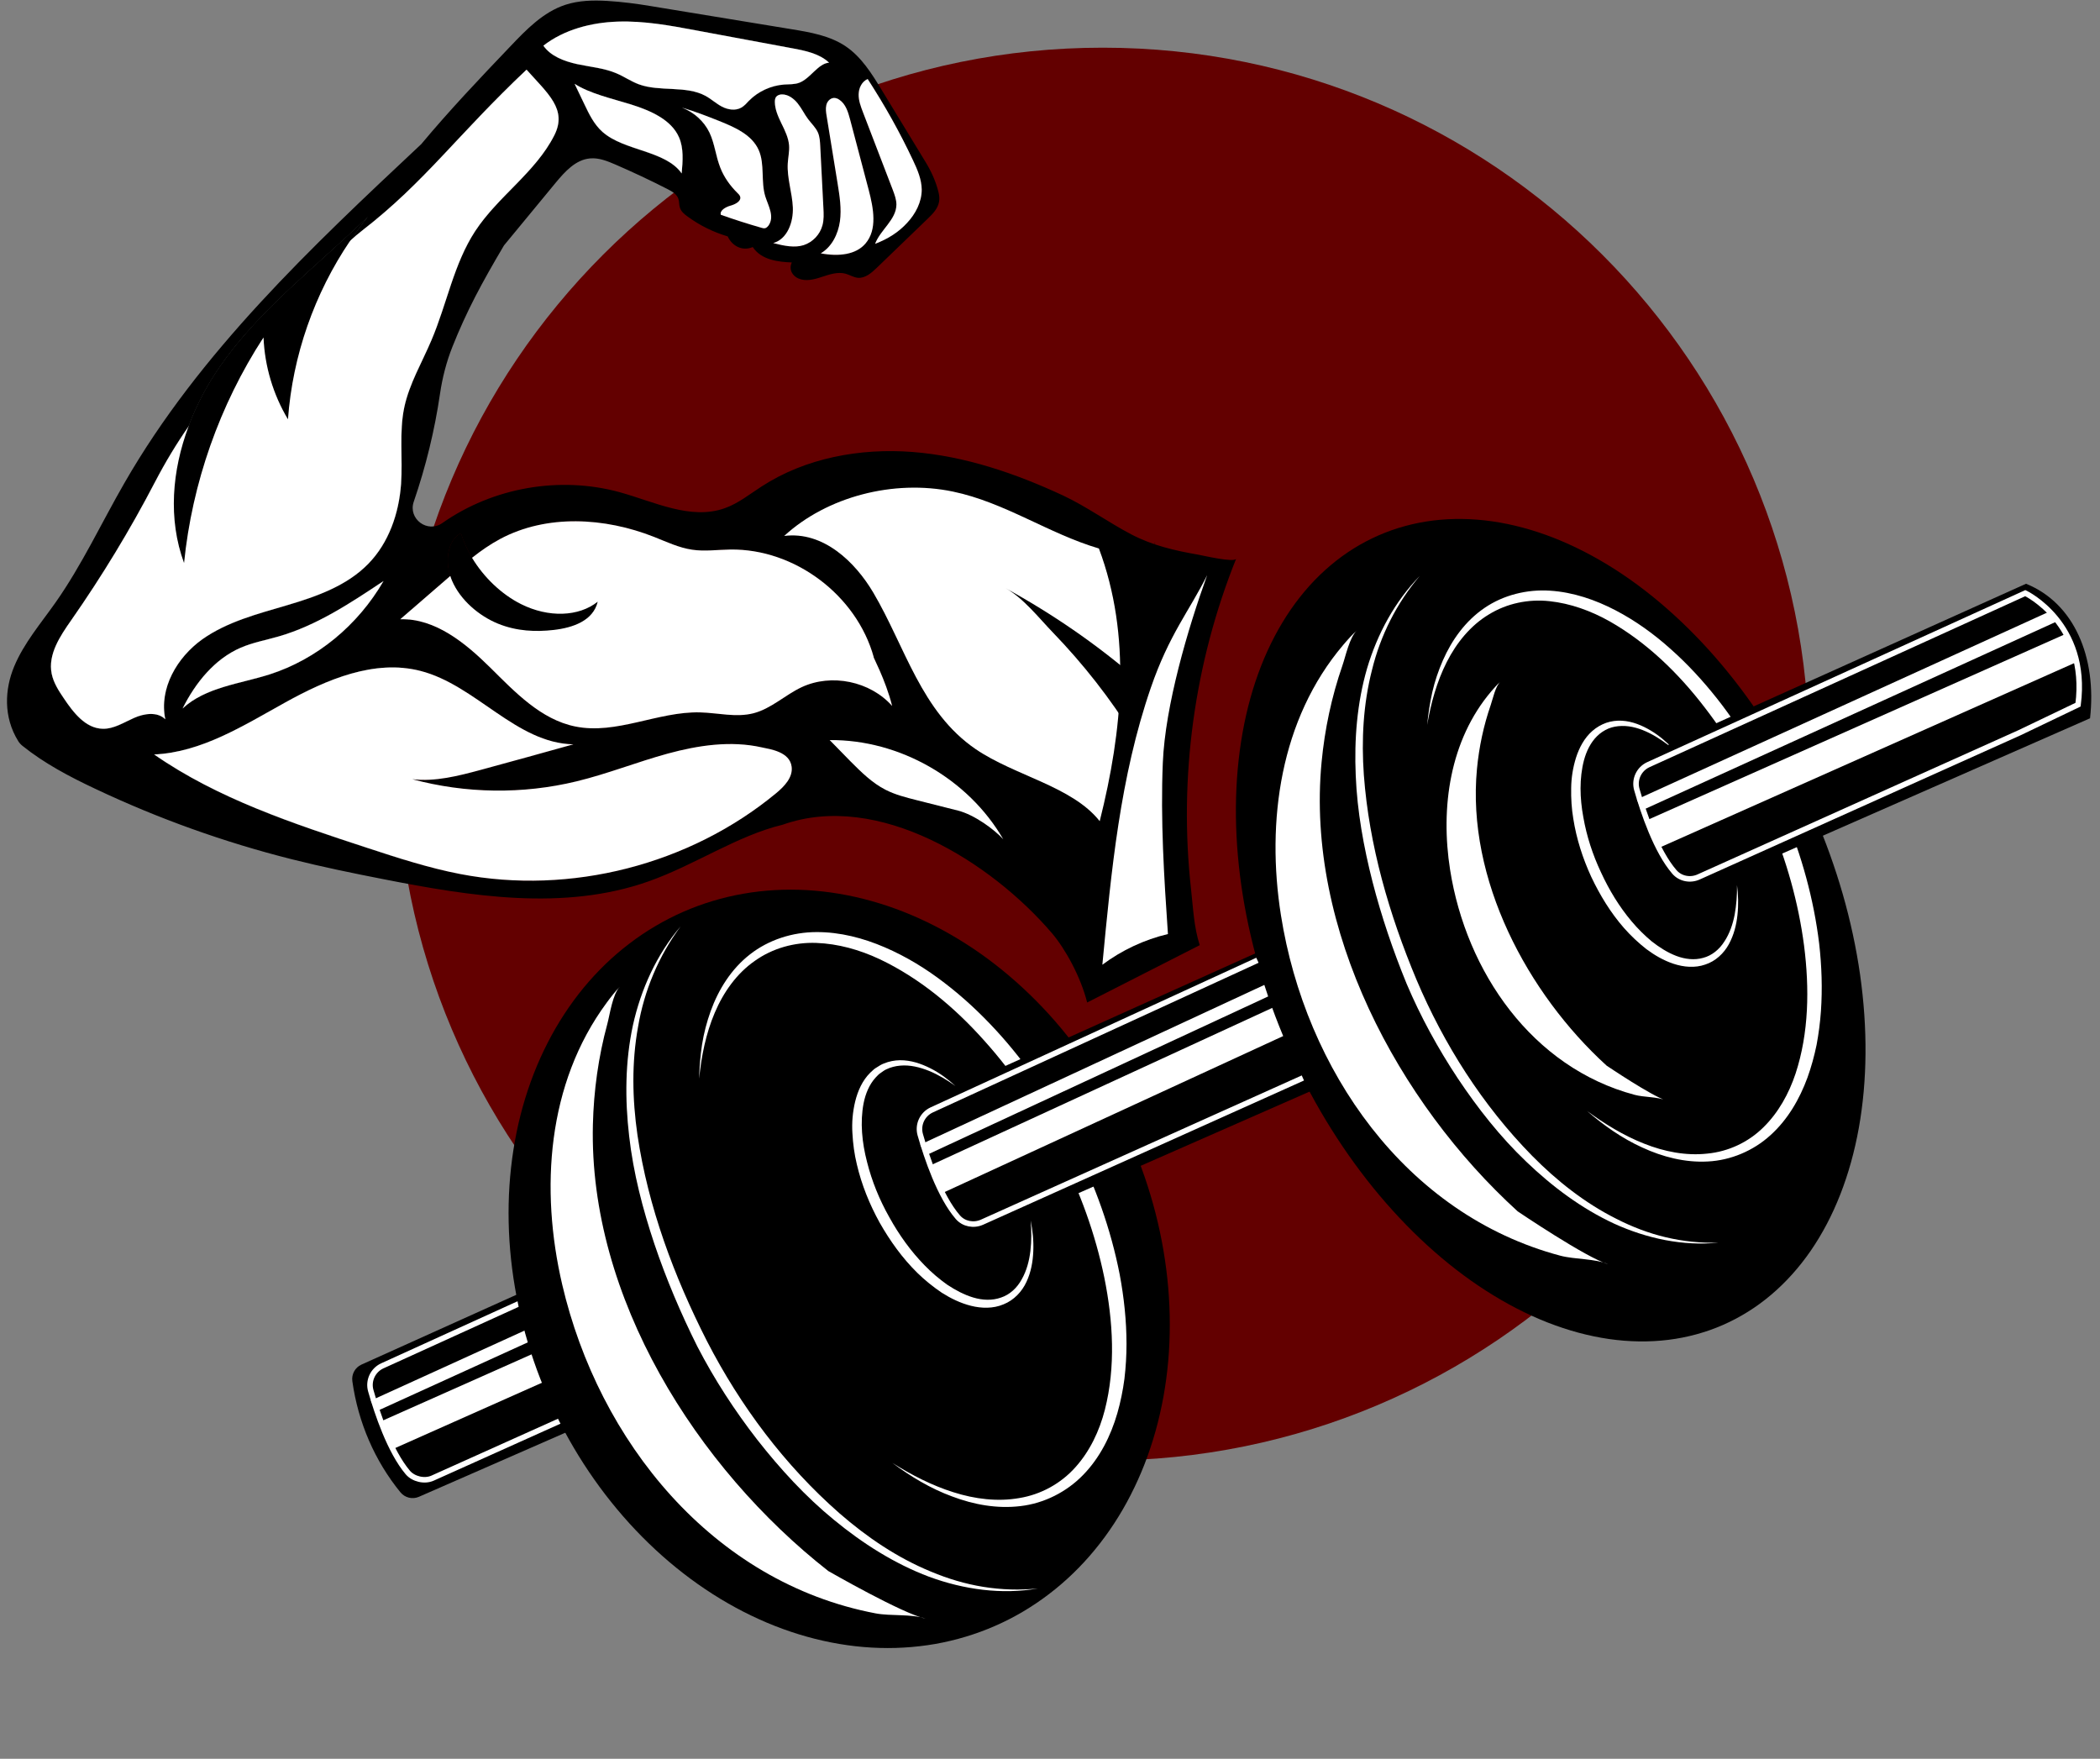 <svg xmlns="http://www.w3.org/2000/svg" xmlns:xlink="http://www.w3.org/1999/xlink" width="400" zoomAndPan="magnify" viewBox="0 0 300 251.25" height="335" preserveAspectRatio="xMidYMid meet" version="1.0"><rect x="0" y="0" width="300" height="251.25" fill="#808080" stroke="none"/><defs><clipPath id="11e90fc1db"><path d="M 56.609 6.812 L 258.449 6.812 L 258.449 208.652 L 56.609 208.652 Z M 56.609 6.812 " clip-rule="nonzero"/></clipPath><clipPath id="ef15b79e36"><path d="M 157.527 6.812 C 101.793 6.812 56.609 51.996 56.609 107.734 C 56.609 163.469 101.793 208.652 157.527 208.652 C 213.266 208.652 258.449 163.469 258.449 107.734 C 258.449 51.996 213.266 6.812 157.527 6.812 Z M 157.527 6.812 " clip-rule="nonzero"/></clipPath><clipPath id="c524c5b2d3"><path d="M 0.445 117 L 176 117 L 176 250.504 L 0.445 250.504 Z M 0.445 117 " clip-rule="nonzero"/></clipPath><clipPath id="22d8bfe9d1"><path d="M 209 63 L 299.551 63 L 299.551 140 L 209 140 Z M 209 63 " clip-rule="nonzero"/></clipPath><clipPath id="9d6cb36f96"><path d="M 175 31 L 299.551 31 L 299.551 181 L 175 181 Z M 175 31 " clip-rule="nonzero"/></clipPath><clipPath id="dd0b89b384"><path d="M 222 73 L 299.551 73 L 299.551 137 L 222 137 Z M 222 73 " clip-rule="nonzero"/></clipPath></defs><g clip-path="url(#11e90fc1db)"><g clip-path="url(#ef15b79e36)"><path fill="#630000" d="M 56.609 6.812 L 258.449 6.812 L 258.449 208.652 L 56.609 208.652 Z M 56.609 6.812 " fill-opacity="1" fill-rule="nonzero"/></g></g><path fill="#000000" d="M 176.594 79.812 C 176.344 80.422 171.715 79.328 171.164 79.234 C 167.816 78.656 164.617 77.914 161.586 76.324 C 158.293 74.594 155.266 72.387 151.895 70.797 C 145.09 67.629 137.855 65.152 130.371 64.566 C 122.895 63.988 115.102 65.406 108.805 69.492 C 107.078 70.602 105.449 71.93 103.531 72.602 C 98.66 74.332 93.48 71.684 88.512 70.309 C 79.969 67.969 70.43 69.629 63.191 74.719 C 61.066 76.215 58.262 74.117 59.109 71.668 C 60.828 66.656 62.094 61.492 62.859 56.25 C 63.199 53.949 63.773 51.695 64.637 49.527 C 66.664 44.434 68.812 40.441 72.004 35.051 C 74.457 32.074 76.914 29.102 79.363 26.129 C 80.695 24.523 82.234 22.801 84.312 22.629 C 85.551 22.516 86.762 23.008 87.914 23.504 C 90.434 24.598 92.926 25.766 95.367 27.016 C 96 27.34 96.688 27.734 96.914 28.406 C 97.051 28.809 96.992 29.262 97.129 29.664 C 97.293 30.211 97.758 30.598 98.227 30.93 C 99.953 32.203 101.906 33.16 103.957 33.77 C 104.566 35.105 106.012 35.941 107.535 35.293 C 108.781 37.168 111.223 37.414 113.117 37.492 C 112.637 38.512 113.227 39.422 114.051 39.777 C 115.102 40.238 116.309 39.93 117.414 39.555 C 118.512 39.199 119.68 38.797 120.793 39.098 C 121.395 39.266 121.93 39.621 122.539 39.684 C 123.598 39.777 124.496 38.988 125.254 38.258 C 127.68 35.918 130.102 33.586 132.527 31.246 C 133.238 30.566 133.973 29.816 134.145 28.852 C 134.238 28.391 134.184 27.926 134.074 27.465 C 133.695 25.902 133.016 24.43 132.172 23.062 L 125.988 12.902 C 124.559 10.551 123.059 8.117 120.762 6.582 C 118.527 5.098 115.77 4.613 113.117 4.18 L 93 0.875 C 90.93 0.527 88.844 0.258 86.762 0.133 C 84.738 0.012 82.672 0.059 80.75 0.691 C 77.609 1.727 75.199 4.211 72.918 6.613 C 68.566 11.168 64.227 15.738 60.176 20.594 C 44.469 35.316 28.52 50.309 17.781 68.988 C 14.496 74.688 11.715 80.699 7.926 86.082 C 5.84 89.047 3.418 91.863 2.027 95.207 C 0.676 98.434 0.457 102.41 2.602 105.867 C 2.762 106.129 2.973 106.355 3.211 106.547 C 6.363 109.078 9.961 110.965 13.609 112.684 C 22.629 116.953 32.062 120.328 41.727 122.758 C 46.023 123.84 50.375 124.734 54.734 125.586 C 67.281 128.055 80.562 130.172 92.621 125.918 C 99.262 123.578 105.293 119.379 111.816 117.812 C 125.523 112.953 141.641 123.223 150.246 133.273 C 152.211 135.566 154.398 139.582 155.309 143.211 L 171.391 135.02 C 170.555 132.434 170.453 129.754 170.152 127.059 C 168.367 111.102 170.609 94.711 176.594 79.812 Z M 97.379 24.777 C 95.051 21.465 89.176 21.598 86.074 18.848 C 84.855 17.773 84.164 16.316 83.484 14.895 C 83.008 13.922 82.551 12.949 82.086 11.977 C 84.266 13.375 87.328 14.055 90.172 14.934 C 93.016 15.828 95.902 17.133 96.984 19.59 C 97.688 21.156 97.539 23.008 97.379 24.777 Z M 109.785 32.227 C 109.676 32.375 109.523 32.527 109.344 32.59 C 109.152 32.652 108.949 32.598 108.773 32.543 C 106.816 31.98 104.883 31.363 102.973 30.684 C 102.789 30.082 103.641 29.586 104.312 29.395 C 104.984 29.215 105.844 28.793 105.75 28.172 C 105.719 27.926 105.523 27.742 105.355 27.578 C 104.305 26.543 103.438 25.34 102.898 23.965 C 102.262 22.344 102.102 20.516 101.352 18.941 C 100.57 17.32 99.148 16.039 97.422 15.375 C 99.465 15.992 101.035 16.617 102.602 17.234 C 104.922 18.16 107.418 19.234 108.387 21.449 C 109.281 23.465 108.672 25.965 109.336 28.082 C 109.77 29.441 110.68 30.938 109.785 32.227 Z M 114.816 35.02 C 113.535 35.43 112.051 35.145 110.457 34.727 C 112.477 34.172 113.355 31.719 113.262 29.617 C 113.164 27.523 112.414 25.465 112.535 23.363 C 112.582 22.492 112.785 21.629 112.723 20.762 C 112.543 18.586 110.734 16.77 110.695 14.594 C 110.695 14.34 110.719 14.062 110.859 13.859 C 111.059 13.598 111.387 13.496 111.711 13.496 C 112.605 13.484 113.402 14.086 113.961 14.789 C 114.523 15.488 114.91 16.309 115.445 17.027 C 115.922 17.66 116.527 18.215 116.844 18.934 C 117.113 19.551 117.145 20.23 117.176 20.895 C 117.328 23.828 117.477 26.77 117.625 29.695 C 117.676 30.543 117.715 31.395 117.492 32.195 C 117.145 33.508 116.102 34.598 114.816 35.02 Z M 123.953 11.297 C 126.375 15.02 128.555 18.91 130.441 22.934 C 131.066 24.246 131.656 25.633 131.672 27.086 C 131.672 28.867 130.797 30.543 129.59 31.84 C 128.398 33.145 126.891 34.125 125.008 34.836 C 125.773 32.82 128.035 31.395 128.059 29.238 C 128.059 28.512 127.797 27.812 127.535 27.125 C 126.121 23.449 124.711 19.758 123.289 16.062 C 122.973 15.234 122.641 14.371 122.664 13.477 C 122.68 12.586 123.129 11.637 123.953 11.297 Z M 119.91 14.254 C 120.816 14.863 121.156 16 121.434 17.043 C 122.324 20.43 123.219 23.797 124.109 27.172 C 124.781 29.75 125.363 32.789 123.629 34.805 C 122.27 36.387 119.828 36.68 117.246 36.195 C 118.836 35.27 119.727 33.445 119.988 31.633 C 120.238 29.816 119.941 27.973 119.648 26.152 C 119.125 22.953 118.605 19.742 118.086 16.547 C 117.996 16.039 117.926 15.52 118.047 15.012 C 118.164 14.516 118.566 14.055 119.078 14 C 119.371 13.977 119.664 14.086 119.91 14.254 Z M 88.285 3.09 C 92.043 2.969 95.746 3.648 99.395 4.336 C 103.949 5.184 108.523 6.039 113.086 6.883 C 115.02 7.238 117.066 7.652 118.441 8.957 C 116.867 9.059 115.77 11.227 114.176 11.824 C 113.496 12.078 112.762 12.031 112.043 12.078 C 110.156 12.207 108.301 13.059 106.984 14.402 C 106.652 14.75 106.344 15.121 105.918 15.367 C 105.062 15.859 103.98 15.676 103.145 15.242 C 102.309 14.809 101.629 14.16 100.801 13.707 C 98.012 12.18 94.27 13.152 91.262 12.047 C 90.141 11.629 89.16 10.941 88.07 10.48 C 86.332 9.73 84.344 9.57 82.473 9.168 C 80.594 8.758 78.668 8.031 77.625 6.527 C 80.617 4.203 84.52 3.207 88.285 3.09 Z M 19.145 102.562 C 17.691 103.203 16.27 104.145 14.684 104.109 C 12.227 104.07 10.484 101.801 9.117 99.762 C 8.383 98.68 7.648 97.547 7.379 96.25 C 6.828 93.5 8.574 90.883 10.191 88.582 C 14.59 82.277 18.586 75.699 22.129 68.883 C 23.637 65.992 25.227 63.371 26.938 60.914 C 28.074 57.871 29.625 54.961 31.465 52.32 C 37.117 44.191 45.188 38.117 52.523 31 C 51.637 32.102 50.809 33.23 50.02 34.395 C 50.598 33.863 51.188 33.363 51.789 32.898 C 60.711 25.98 65.242 19.379 75.215 9.953 C 78.273 13.391 81.066 15.613 79.188 19.328 C 76.512 24.629 71.148 28.043 67.887 33.008 C 64.816 37.699 63.836 43.422 61.641 48.578 C 60.293 51.781 58.469 54.816 57.75 58.211 C 57 61.785 57.551 65.5 57.293 69.152 C 56.992 73.344 55.539 77.559 52.602 80.555 C 49.539 83.695 45.211 85.223 41.012 86.461 C 36.809 87.703 32.441 88.812 28.875 91.348 C 25.312 93.902 22.684 98.34 23.613 102.758 C 22.484 101.637 20.598 101.914 19.145 102.562 Z M 54.789 83.008 C 51.109 89.355 45.242 94.188 38.5 96.348 C 34.219 97.707 29.379 98.164 26.086 101.211 C 27.918 97.547 30.641 94.148 34.395 92.527 C 36.121 91.785 37.992 91.445 39.801 90.922 C 45.258 89.348 50.066 86.152 54.789 83.008 Z M 110.867 113.324 C 98.5 123.539 81.5 127.895 65.766 124.867 C 61.23 123.996 56.832 122.559 52.453 121.121 C 41.879 117.656 31.148 114.121 22.02 107.781 C 28.785 107.48 34.805 103.645 40.734 100.363 C 46.664 97.074 53.484 94.164 60.047 95.84 C 67.977 97.863 73.73 106.184 81.91 106.332 C 77.516 107.559 73.109 108.785 68.703 109.977 C 65.496 110.84 62.195 111.703 58.895 111.316 C 66.531 113.379 74.68 113.488 82.371 111.621 C 86.777 110.555 91.008 108.855 95.383 107.66 C 99.758 106.469 104.398 105.773 108.82 106.77 C 110.047 107.035 112.832 107.395 113.094 109.551 C 113.277 111.07 112.043 112.344 110.867 113.324 Z M 114.516 98.172 C 112.148 99.289 110.172 101.234 107.652 101.891 C 105.168 102.539 102.551 101.832 99.988 101.77 C 93.977 101.629 88.07 104.988 82.18 103.785 C 77.285 102.797 73.59 98.891 70.035 95.375 C 66.477 91.855 62.188 88.336 57.188 88.461 C 59.535 86.422 61.887 84.398 64.234 82.359 C 64.266 82.336 64.297 82.305 64.328 82.277 C 63.5 79.68 64.215 76.949 65.844 76.199 C 66.207 77.383 66.75 78.562 67.43 79.688 C 68.703 78.68 70.027 77.758 71.449 76.996 C 78.113 73.438 86.391 73.922 93.418 76.695 C 95.211 77.402 96.977 78.254 98.875 78.531 C 100.672 78.801 102.496 78.531 104.312 78.508 C 113.512 78.363 122.379 85.031 124.828 93.91 C 124.543 93.516 126.5 97.066 127.449 100.852 C 124.316 97.32 118.789 96.172 114.516 98.172 Z M 114.516 98.172 " fill-opacity="1" fill-rule="nonzero"/><path fill="#000000" d="M 54.789 83.008 C 51.109 89.355 45.242 94.188 38.5 96.348 C 34.219 97.707 29.379 98.164 26.086 101.211 C 27.918 97.547 30.641 94.148 34.395 92.527 C 36.121 91.785 37.992 91.445 39.801 90.922 C 45.258 89.348 50.066 86.152 54.789 83.008 Z M 54.789 83.008 " fill-opacity="1" fill-rule="nonzero"/><path fill="#000000" d="M 79.188 19.328 C 76.512 24.629 71.148 28.043 67.887 33.008 C 64.816 37.699 63.836 43.422 61.645 48.578 C 60.293 51.781 58.469 54.816 57.75 58.211 C 57 61.785 57.551 65.5 57.293 69.152 C 56.992 73.344 55.539 77.559 52.602 80.555 C 49.539 83.695 45.211 85.223 41.012 86.461 C 36.809 87.703 32.441 88.812 28.875 91.348 C 25.312 93.902 22.684 98.34 23.613 102.758 C 22.484 101.637 20.598 101.914 19.145 102.562 C 17.691 103.203 16.27 104.145 14.684 104.109 C 12.227 104.07 10.484 101.801 9.117 99.762 C 8.383 98.68 7.648 97.547 7.379 96.25 C 6.828 93.5 8.574 90.883 10.191 88.582 C 14.59 82.277 18.586 75.699 22.129 68.883 C 23.637 65.992 25.227 63.371 26.938 60.914 C 28.074 57.871 29.625 54.961 31.465 52.32 C 37.117 44.191 45.188 38.117 52.523 31 C 51.637 32.102 50.809 33.23 50.02 34.395 C 50.598 33.863 51.188 33.363 51.789 32.898 C 60.711 25.98 65.242 19.379 75.215 9.953 C 78.273 13.391 81.066 15.613 79.188 19.328 Z M 79.188 19.328 " fill-opacity="1" fill-rule="nonzero"/><path fill="#000000" d="M 97.379 24.777 C 95.051 21.465 89.176 21.598 86.074 18.848 C 84.855 17.773 84.164 16.316 83.484 14.895 C 83.008 13.922 82.551 12.949 82.086 11.977 C 84.266 13.375 87.328 14.055 90.172 14.934 C 93.016 15.828 95.902 17.133 96.984 19.59 C 97.688 21.156 97.539 23.008 97.379 24.777 Z M 97.379 24.777 " fill-opacity="1" fill-rule="nonzero"/><path fill="#000000" d="M 109.785 32.227 C 109.676 32.375 109.523 32.527 109.344 32.59 C 109.152 32.652 108.949 32.598 108.773 32.543 C 106.816 31.98 104.883 31.363 102.973 30.684 C 102.789 30.082 103.641 29.586 104.312 29.395 C 104.984 29.215 105.844 28.793 105.75 28.172 C 105.719 27.926 105.523 27.742 105.355 27.578 C 104.305 26.543 103.438 25.34 102.898 23.965 C 102.262 22.344 102.102 20.516 101.352 18.941 C 100.57 17.32 99.148 16.039 97.422 15.375 C 99.465 15.992 101.035 16.617 102.602 17.234 C 104.922 18.16 107.418 19.234 108.387 21.449 C 109.281 23.465 108.672 25.965 109.336 28.082 C 109.77 29.441 110.68 30.938 109.785 32.227 Z M 109.785 32.227 " fill-opacity="1" fill-rule="nonzero"/><path fill="#000000" d="M 110.867 113.324 C 98.5 123.539 81.5 127.895 65.766 124.867 C 61.23 123.996 56.832 122.559 52.453 121.121 C 41.879 117.656 31.148 114.121 22.02 107.781 C 28.785 107.48 34.805 103.645 40.734 100.363 C 46.664 97.074 53.484 94.164 60.047 95.84 C 67.977 97.863 73.73 106.184 81.91 106.332 C 77.516 107.559 73.109 108.785 68.703 109.977 C 65.496 110.84 62.195 111.703 58.895 111.316 C 66.531 113.379 74.68 113.488 82.371 111.621 C 86.777 110.555 91.008 108.855 95.383 107.66 C 99.758 106.469 104.398 105.773 108.82 106.77 C 110.047 107.035 112.832 107.395 113.094 109.551 C 113.277 111.07 112.043 112.344 110.867 113.324 Z M 110.867 113.324 " fill-opacity="1" fill-rule="nonzero"/><path fill="#000000" d="M 118.441 8.957 C 116.867 9.059 115.77 11.227 114.176 11.824 C 113.496 12.078 112.762 12.031 112.043 12.078 C 110.156 12.207 108.301 13.059 106.984 14.402 C 106.652 14.75 106.344 15.121 105.918 15.367 C 105.062 15.859 103.98 15.676 103.145 15.242 C 102.309 14.809 101.629 14.16 100.801 13.707 C 98.012 12.18 94.27 13.152 91.262 12.047 C 90.141 11.629 89.16 10.941 88.07 10.48 C 86.332 9.73 84.344 9.57 82.473 9.168 C 80.594 8.758 78.668 8.031 77.625 6.527 C 80.617 4.203 84.52 3.207 88.285 3.09 C 92.043 2.969 95.746 3.648 99.395 4.336 C 103.949 5.184 108.523 6.039 113.086 6.883 C 115.02 7.238 117.066 7.652 118.441 8.957 Z M 118.441 8.957 " fill-opacity="1" fill-rule="nonzero"/><path fill="#000000" d="M 117.492 32.195 C 117.145 33.508 116.102 34.598 114.816 35.02 C 113.535 35.43 112.051 35.145 110.457 34.727 C 112.477 34.172 113.355 31.719 113.262 29.617 C 113.164 27.523 112.414 25.465 112.535 23.363 C 112.582 22.492 112.785 21.629 112.723 20.762 C 112.543 18.586 110.734 16.77 110.695 14.594 C 110.695 14.34 110.719 14.062 110.859 13.859 C 111.059 13.598 111.387 13.496 111.711 13.496 C 112.605 13.484 113.402 14.086 113.961 14.789 C 114.523 15.488 114.91 16.309 115.445 17.027 C 115.922 17.66 116.527 18.215 116.844 18.934 C 117.113 19.551 117.145 20.23 117.176 20.895 C 117.328 23.828 117.477 26.77 117.625 29.695 C 117.676 30.543 117.715 31.395 117.492 32.195 Z M 117.492 32.195 " fill-opacity="1" fill-rule="nonzero"/><path fill="#000000" d="M 123.629 34.805 C 122.27 36.387 119.828 36.68 117.246 36.195 C 118.836 35.27 119.727 33.445 119.988 31.633 C 120.238 29.816 119.941 27.973 119.648 26.152 C 119.125 22.953 118.605 19.742 118.086 16.547 C 117.996 16.039 117.926 15.52 118.047 15.012 C 118.164 14.516 118.566 14.055 119.078 14 C 119.371 13.977 119.664 14.086 119.91 14.254 C 120.816 14.863 121.156 16 121.434 17.043 C 122.324 20.43 123.219 23.797 124.109 27.172 C 124.781 29.75 125.363 32.789 123.629 34.805 Z M 123.629 34.805 " fill-opacity="1" fill-rule="nonzero"/><path fill="#000000" d="M 127.449 100.852 C 124.316 97.32 118.789 96.172 114.516 98.172 C 112.148 99.289 110.172 101.234 107.652 101.891 C 105.168 102.539 102.551 101.832 99.988 101.77 C 93.977 101.629 88.07 104.988 82.18 103.785 C 77.285 102.797 73.59 98.891 70.035 95.375 C 66.477 91.855 62.188 88.336 57.188 88.461 C 59.535 86.422 61.887 84.398 64.234 82.359 C 64.266 82.336 64.297 82.305 64.328 82.277 C 63.5 79.68 64.215 76.949 65.844 76.199 C 66.207 77.383 66.75 78.562 67.43 79.688 C 68.703 78.68 70.027 77.758 71.449 76.996 C 78.113 73.438 86.391 73.922 93.418 76.695 C 95.211 77.402 96.977 78.254 98.875 78.531 C 100.672 78.801 102.496 78.531 104.312 78.508 C 113.512 78.363 122.379 85.031 124.828 93.91 C 124.543 93.516 126.5 97.066 127.449 100.852 Z M 127.449 100.852 " fill-opacity="1" fill-rule="nonzero"/><path fill="#000000" d="M 131.672 27.086 C 131.672 28.867 130.797 30.543 129.59 31.84 C 128.398 33.145 126.891 34.125 125.008 34.836 C 125.773 32.82 128.035 31.395 128.059 29.238 C 128.059 28.512 127.797 27.812 127.535 27.125 C 126.121 23.449 124.711 19.758 123.289 16.062 C 122.973 15.234 122.641 14.371 122.664 13.477 C 122.68 12.586 123.129 11.637 123.953 11.297 C 126.375 15.02 128.555 18.91 130.441 22.934 C 131.066 24.246 131.656 25.633 131.672 27.086 Z M 131.672 27.086 " fill-opacity="1" fill-rule="nonzero"/><path fill="#ffffff" d="M 157.102 117.309 C 153.145 112.309 145.008 110.855 139.375 107.012 C 131.59 101.688 129.312 92.379 124.762 84.668 C 122.18 80.289 117.613 75.852 112.027 76.562 C 118.121 70.957 127.652 68.453 136.133 70.223 C 143.559 71.77 149.777 76.223 156.988 78.355 C 161.656 90.816 160.371 104.309 157.102 117.309 Z M 157.102 117.309 " fill-opacity="1" fill-rule="nonzero"/><path fill="#ffffff" d="M 127.449 100.848 C 124.316 97.316 118.789 96.168 114.516 98.168 C 112.148 99.285 110.176 101.23 107.656 101.887 C 105.168 102.535 102.555 101.828 99.988 101.766 C 93.98 101.625 88.074 104.984 82.184 103.781 C 77.285 102.793 73.59 98.887 70.039 95.371 C 66.477 91.852 62.188 88.332 57.191 88.457 C 59.535 86.418 61.891 84.395 64.234 82.355 C 64.266 82.332 64.297 82.301 64.328 82.273 C 65.348 81.391 66.375 80.512 67.434 79.684 C 68.703 78.676 70.031 77.754 71.453 76.992 C 78.117 73.434 86.391 73.918 93.418 76.691 C 95.211 77.398 96.98 78.25 98.875 78.527 C 100.676 78.797 102.5 78.527 104.316 78.504 C 113.516 78.359 122.383 85.027 124.828 93.906 C 124.547 93.512 126.504 97.062 127.449 100.848 Z M 127.449 100.848 " fill-opacity="1" fill-rule="nonzero"/><path fill="#ffffff" d="M 110.867 113.32 C 98.504 123.535 81.504 127.891 65.766 124.863 C 61.234 123.992 56.836 122.555 52.453 121.117 C 41.879 117.652 31.148 114.117 22.02 107.777 C 28.789 107.477 34.805 103.641 40.734 100.359 C 46.664 97.07 53.488 94.16 60.051 95.836 C 67.977 97.859 73.734 106.18 81.914 106.328 C 77.516 107.555 73.109 108.781 68.703 109.973 C 65.496 110.836 62.195 111.699 58.895 111.312 C 66.531 113.375 74.68 113.484 82.371 111.617 C 86.777 110.551 91.012 108.852 95.383 107.656 C 99.758 106.465 104.402 105.77 108.824 106.766 C 110.047 107.031 112.836 107.391 113.094 109.547 C 113.277 111.066 112.047 112.34 110.867 113.32 Z M 110.867 113.32 " fill-opacity="1" fill-rule="nonzero"/><path fill="#ffffff" d="M 79.191 19.324 C 76.512 24.625 71.152 28.039 67.891 33.004 C 64.82 37.695 63.84 43.418 61.645 48.574 C 60.293 51.777 58.469 54.812 57.75 58.207 C 57 61.781 57.555 65.496 57.293 69.148 C 56.992 73.34 55.539 77.555 52.602 80.551 C 49.539 83.691 45.211 85.215 41.012 86.457 C 36.812 87.699 32.445 88.809 28.875 91.344 C 25.312 93.898 22.684 98.336 23.617 102.754 C 22.488 101.633 20.602 101.91 19.148 102.559 C 17.695 103.199 16.273 104.141 14.688 104.105 C 12.23 104.066 10.484 101.797 9.117 99.758 C 8.383 98.676 7.648 97.543 7.383 96.246 C 6.828 93.496 8.574 90.879 10.191 88.578 C 14.59 82.273 18.586 75.695 22.133 68.879 C 23.641 65.988 25.227 63.367 26.941 60.91 C 30.043 56.434 33.543 52.465 37.609 48.25 C 37.617 48.242 37.633 48.227 37.648 48.211 C 37.867 47.973 38.105 47.738 38.336 47.5 C 42.188 43.547 45.82 38.23 50.02 34.391 C 50.598 33.859 51.191 33.359 51.789 32.895 C 60.711 25.977 65.246 19.375 75.219 9.949 C 78.273 13.387 81.07 15.609 79.191 19.324 Z M 79.191 19.324 " fill-opacity="1" fill-rule="nonzero"/><path fill="#ffffff" d="M 54.789 83.004 C 51.109 89.352 45.242 94.184 38.5 96.344 C 34.223 97.703 29.379 98.16 26.086 101.207 C 27.918 97.543 30.645 94.145 34.395 92.523 C 36.125 91.781 37.996 91.441 39.805 90.918 C 45.258 89.344 50.07 86.148 54.789 83.004 Z M 54.789 83.004 " fill-opacity="1" fill-rule="nonzero"/><path fill="#ffffff" d="M 97.383 24.773 C 95.055 21.461 89.18 21.594 86.074 18.844 C 84.859 17.77 84.164 16.312 83.484 14.891 C 83.012 13.918 82.555 12.945 82.086 11.973 C 84.266 13.371 87.332 14.051 90.172 14.93 C 93.016 15.824 95.906 17.129 96.988 19.586 C 97.691 21.152 97.539 23.004 97.383 24.773 Z M 97.383 24.773 " fill-opacity="1" fill-rule="nonzero"/><path fill="#ffffff" d="M 109.789 32.223 C 109.676 32.371 109.527 32.523 109.344 32.586 C 109.156 32.648 108.949 32.594 108.777 32.539 C 106.816 31.977 104.883 31.359 102.973 30.68 C 102.793 30.078 103.645 29.582 104.316 29.391 C 104.984 29.211 105.848 28.789 105.754 28.168 C 105.719 27.922 105.523 27.738 105.355 27.574 C 104.309 26.539 103.438 25.336 102.902 23.961 C 102.262 22.34 102.105 20.512 101.355 18.938 C 100.574 17.316 99.152 16.035 97.422 15.371 C 99.469 15.988 101.039 16.613 102.602 17.23 C 104.922 18.156 107.418 19.23 108.391 21.445 C 109.281 23.461 108.672 25.961 109.336 28.078 C 109.77 29.438 110.68 30.934 109.789 32.223 Z M 109.789 32.223 " fill-opacity="1" fill-rule="nonzero"/><path fill="#ffffff" d="M 117.492 32.191 C 117.145 33.504 116.105 34.594 114.816 35.016 C 113.539 35.426 112.055 35.141 110.457 34.723 C 112.48 34.168 113.355 31.715 113.262 29.613 C 113.168 27.52 112.418 25.461 112.535 23.359 C 112.582 22.488 112.789 21.625 112.723 20.758 C 112.543 18.582 110.734 16.766 110.695 14.59 C 110.695 14.336 110.719 14.059 110.859 13.855 C 111.059 13.594 111.391 13.488 111.715 13.488 C 112.605 13.48 113.402 14.082 113.965 14.785 C 114.523 15.484 114.91 16.305 115.449 17.023 C 115.922 17.656 116.531 18.211 116.848 18.93 C 117.113 19.547 117.145 20.227 117.18 20.891 C 117.328 23.824 117.477 26.766 117.629 29.691 C 117.676 30.539 117.715 31.391 117.492 32.191 Z M 117.492 32.191 " fill-opacity="1" fill-rule="nonzero"/><path fill="#ffffff" d="M 123.629 34.801 C 122.27 36.383 119.832 36.676 117.25 36.191 C 118.836 35.266 119.727 33.441 119.988 31.629 C 120.242 29.812 119.941 27.969 119.648 26.148 C 119.129 22.945 118.605 19.738 118.086 16.543 C 118 16.035 117.93 15.516 118.047 15.008 C 118.164 14.512 118.566 14.051 119.082 13.996 C 119.375 13.973 119.664 14.082 119.91 14.25 C 120.816 14.859 121.156 15.996 121.434 17.039 C 122.328 20.426 123.219 23.793 124.109 27.168 C 124.781 29.746 125.367 32.785 123.629 34.801 Z M 123.629 34.801 " fill-opacity="1" fill-rule="nonzero"/><path fill="#ffffff" d="M 131.676 27.082 C 131.676 28.863 130.801 30.539 129.59 31.836 C 128.398 33.141 126.891 34.121 125.012 34.832 C 125.777 32.816 128.035 31.391 128.059 29.234 C 128.059 28.508 127.797 27.809 127.539 27.121 C 126.125 23.445 124.711 19.754 123.289 16.059 C 122.973 15.23 122.641 14.367 122.664 13.473 C 122.68 12.582 123.133 11.633 123.953 11.293 C 126.379 15.016 128.555 18.906 130.445 22.93 C 131.066 24.242 131.66 25.629 131.676 27.082 Z M 131.676 27.082 " fill-opacity="1" fill-rule="nonzero"/><path fill="#ffffff" d="M 118.441 8.953 C 116.871 9.055 115.773 11.223 114.176 11.82 C 113.5 12.074 112.766 12.027 112.047 12.074 C 110.16 12.203 108.301 13.055 106.984 14.398 C 106.652 14.746 106.344 15.117 105.918 15.363 C 105.066 15.855 103.984 15.672 103.145 15.238 C 102.309 14.805 101.629 14.156 100.801 13.703 C 98.016 12.176 94.27 13.148 91.262 12.043 C 90.141 11.625 89.164 10.938 88.074 10.477 C 86.336 9.727 84.344 9.566 82.473 9.164 C 80.594 8.754 78.668 8.027 77.625 6.523 C 80.617 4.199 84.52 3.203 88.285 3.086 C 92.043 2.965 95.746 3.645 99.395 4.332 C 103.953 5.18 108.523 6.035 113.086 6.879 C 115.023 7.234 117.066 7.648 118.441 8.953 Z M 118.441 8.953 " fill-opacity="1" fill-rule="nonzero"/><path fill="#000000" d="M 52.523 30.996 C 51.641 32.098 50.812 33.227 50.02 34.391 C 44.914 41.918 41.801 50.805 41.137 59.898 C 39.031 56.379 37.812 52.324 37.648 48.211 L 37.648 48.188 C 37.633 48.211 37.625 48.227 37.609 48.25 C 31.363 57.875 27.445 69.008 26.293 80.426 C 23.988 74.148 24.57 67.234 26.941 60.91 C 28.078 57.867 29.625 54.957 31.465 52.316 C 37.117 44.188 45.188 38.113 52.523 30.996 Z M 52.523 30.996 " fill-opacity="1" fill-rule="nonzero"/><path fill="#000000" d="M 85.387 85.953 C 84.742 88.672 81.859 89.676 79.086 89.992 C 76.566 90.277 73.844 90.191 71.137 89.09 C 68.434 87.984 65.766 85.73 64.574 82.949 C 64.48 82.727 64.398 82.504 64.328 82.273 C 63.5 79.672 64.219 76.945 65.844 76.195 C 66.207 77.379 66.754 78.559 67.434 79.684 C 69.113 82.473 71.641 84.902 74.438 86.301 C 78.359 88.262 82.68 88.117 85.387 85.953 Z M 85.387 85.953 " fill-opacity="1" fill-rule="nonzero"/><path fill="#000000" d="M 143.648 84.023 C 150.34 87.684 156.594 92 162.273 96.875 C 163.602 98.016 164.922 99.219 165.703 100.727 C 166.555 102.363 166.699 104.227 166.754 106.043 C 166.816 108.152 167.145 110.793 166.484 112.812 C 164.523 111.523 163.168 107.082 161.898 105.047 C 160.266 102.43 158.484 99.887 156.57 97.434 C 154.652 94.98 152.598 92.621 150.418 90.359 C 148.484 88.359 146.172 85.406 143.648 84.023 Z M 143.648 84.023 " fill-opacity="1" fill-rule="nonzero"/><path fill="#000000" d="M 50.336 197.312 C 51.164 203.234 53.562 208.719 57.203 213.18 C 57.84 213.961 58.922 214.227 59.844 213.824 L 117.801 188.457 C 118.777 179.734 115.539 172.023 108.656 169.242 L 51.637 194.938 C 50.723 195.348 50.195 196.32 50.336 197.312 Z M 50.336 197.312 " fill-opacity="1" fill-rule="nonzero"/><path stroke-linecap="butt" transform="matrix(0.79, 0, 0, 0.791, 0.999, 0.08)" fill-opacity="1" fill="#000000" fill-rule="nonzero" stroke-linejoin="miter" d="M 66.242 253.835 L 141.184 219.753 " stroke="#ffffff" stroke-width="2.179" stroke-opacity="1" stroke-miterlimit="10"/><path fill="#000000" d="M 55.176 204.984 L 115.137 178.305 " fill-opacity="1" fill-rule="nonzero"/><g clip-path="url(#c524c5b2d3)"><path stroke-linecap="butt" transform="matrix(0.79, 0, 0, 0.791, 0.999, 0.08)" fill="none" stroke-linejoin="miter" d="M 68.611 259.136 L 144.548 225.395 " stroke="#ffffff" stroke-width="5.448" stroke-opacity="1" stroke-miterlimit="10"/></g><path stroke-linecap="butt" transform="matrix(0.79, 0, 0, 0.791, 0.999, 0.08)" fill="none" stroke-linejoin="miter" d="M 134.975 240.803 L 76.952 266.852 C 75.507 267.499 73.494 267.035 72.47 265.82 C 69.254 262.011 66.939 255.1 65.786 251.064 C 65.272 249.26 66.162 247.349 67.869 246.568 L 136.029 215.589 C 136.029 215.589 147.477 221.028 145.572 235.735 Z M 134.975 240.803 " stroke="#ffffff" stroke-width="1" stroke-opacity="1" stroke-miterlimit="10"/><path fill="#000000" d="M 161.539 163.027 C 162.266 164.699 162.926 166.395 163.52 168.117 C 164.109 169.836 164.633 171.574 165.082 173.328 C 165.531 175.086 165.906 176.848 166.207 178.621 C 166.508 180.391 166.734 182.164 166.887 183.938 C 167.039 185.707 167.113 187.473 167.113 189.227 C 167.113 190.98 167.039 192.719 166.887 194.441 C 166.734 196.16 166.508 197.855 166.207 199.527 C 165.902 201.195 165.527 202.832 165.078 204.438 C 164.629 206.039 164.109 207.602 163.52 209.125 C 162.926 210.645 162.266 212.117 161.535 213.543 C 160.809 214.969 160.012 216.336 159.152 217.652 C 158.293 218.965 157.375 220.219 156.391 221.41 C 155.41 222.602 154.375 223.723 153.277 224.781 C 152.184 225.836 151.039 226.82 149.844 227.73 C 148.648 228.645 147.406 229.477 146.121 230.238 C 144.836 230.996 143.512 231.672 142.145 232.27 C 140.781 232.867 139.387 233.379 137.957 233.809 C 136.527 234.242 135.07 234.586 133.594 234.848 C 132.113 235.105 130.613 235.277 129.094 235.363 C 127.578 235.453 126.051 235.449 124.512 235.363 C 122.973 235.277 121.43 235.102 119.883 234.84 C 118.336 234.578 116.793 234.234 115.25 233.801 C 113.711 233.371 112.184 232.855 110.668 232.258 C 109.148 231.66 107.652 230.98 106.172 230.223 C 104.691 229.461 103.234 228.625 101.809 227.715 C 100.379 226.801 98.98 225.816 97.617 224.758 C 96.254 223.699 94.926 222.578 93.641 221.383 C 92.355 220.191 91.113 218.938 89.918 217.625 C 88.723 216.309 87.578 214.938 86.484 213.516 C 85.391 212.09 84.352 210.613 83.371 209.094 C 82.391 207.57 81.469 206.008 80.609 204.402 C 79.75 202.801 78.957 201.164 78.227 199.492 C 77.5 197.82 76.836 196.125 76.246 194.402 C 75.652 192.684 75.133 190.945 74.684 189.191 C 74.234 187.434 73.859 185.672 73.559 183.898 C 73.258 182.129 73.031 180.355 72.879 178.582 C 72.727 176.812 72.652 175.047 72.652 173.293 C 72.652 171.539 72.727 169.801 72.879 168.082 C 73.031 166.359 73.258 164.664 73.559 162.992 C 73.859 161.324 74.234 159.688 74.684 158.082 C 75.133 156.48 75.656 154.918 76.246 153.395 C 76.84 151.875 77.5 150.402 78.23 148.977 C 78.957 147.551 79.754 146.184 80.613 144.867 C 81.473 143.555 82.391 142.301 83.371 141.109 C 84.355 139.918 85.391 138.797 86.484 137.738 C 87.578 136.684 88.723 135.699 89.922 134.789 C 91.117 133.875 92.355 133.043 93.645 132.285 C 94.93 131.527 96.254 130.848 97.617 130.25 C 98.984 129.652 100.379 129.141 101.809 128.711 C 103.238 128.277 104.691 127.934 106.172 127.676 C 107.652 127.414 109.152 127.242 110.668 127.156 C 112.188 127.07 113.715 127.07 115.254 127.156 C 116.793 127.246 118.336 127.418 119.883 127.68 C 121.43 127.941 122.973 128.285 124.512 128.719 C 126.051 129.148 127.582 129.664 129.098 130.262 C 130.613 130.863 132.113 131.539 133.594 132.301 C 135.074 133.059 136.527 133.895 137.957 134.809 C 139.387 135.719 140.785 136.703 142.148 137.762 C 143.512 138.82 144.836 139.945 146.125 141.137 C 147.41 142.328 148.652 143.582 149.848 144.895 C 151.043 146.211 152.188 147.582 153.281 149.008 C 154.375 150.43 155.414 151.906 156.395 153.426 C 157.375 154.949 158.297 156.512 159.156 158.117 C 160.016 159.719 160.809 161.359 161.539 163.027 Z M 161.539 163.027 " fill-opacity="1" fill-rule="nonzero"/><path fill="#ffffff" d="M 97.219 132.352 C 94.094 136.57 92.035 141.504 91.16 146.629 C 90.223 151.746 90.324 157.004 91.066 162.145 C 92.594 172.441 96.293 182.348 101.012 191.617 C 105.766 200.848 112.117 209.34 119.934 216.188 C 123.844 219.59 128.199 222.543 133.004 224.516 C 135.395 225.52 137.898 226.273 140.469 226.688 C 143.039 227.098 145.668 227.188 148.277 226.918 C 143.094 227.824 137.676 227.07 132.719 225.242 C 127.754 223.371 123.227 220.48 119.141 217.121 C 115.039 213.766 111.445 209.832 108.184 205.676 C 104.941 201.496 102.047 197.043 99.613 192.336 C 97.25 187.605 95.184 182.738 93.492 177.73 C 91.816 172.723 90.477 167.57 89.879 162.301 C 89.266 157.043 89.297 151.668 90.414 146.477 C 91.555 141.312 93.812 136.359 97.219 132.352 Z M 97.219 132.352 " fill-opacity="1" fill-rule="nonzero"/><path fill="#ffffff" d="M 132.23 231.227 C 130.211 230.527 127.242 230.887 125.09 230.477 C 101.766 226.047 85.531 205.855 80.316 183.508 C 77.141 169.895 78.141 154.785 86.668 143.242 C 87.25 142.457 87.852 141.66 88.547 140.965 C 87.512 142 87.117 144.957 86.758 146.285 C 85.488 150.965 84.816 155.816 84.699 160.664 C 84.105 185.34 99.562 209.727 118.332 224.43 C 118.332 224.43 128.988 230.555 132.23 231.227 Z M 132.23 231.227 " fill-opacity="1" fill-rule="nonzero"/><path fill="#ffffff" d="M 99.875 154.09 C 99.914 152.465 100.043 150.836 100.293 149.219 C 100.547 147.602 100.965 146.008 101.52 144.457 C 102.633 141.367 104.461 138.422 107.141 136.336 C 109.809 134.242 113.234 133.16 116.621 133.152 C 120.016 133.133 123.34 134.012 126.398 135.328 C 129.469 136.648 132.328 138.402 134.953 140.43 C 137.59 142.445 140.016 144.715 142.258 147.145 C 146.742 152.012 150.43 157.559 153.453 163.418 C 156.434 169.305 158.695 175.578 159.961 182.086 C 160.57 185.34 160.926 188.652 160.93 191.98 C 160.93 193.645 160.828 195.312 160.633 196.973 C 160.414 198.633 160.082 200.277 159.617 201.895 C 158.684 205.109 157.133 208.242 154.738 210.695 C 152.363 213.148 149.133 214.766 145.781 215.152 C 142.426 215.559 139.074 214.934 136.012 213.773 C 132.922 212.637 130.098 210.93 127.492 208.992 C 130.242 210.719 133.145 212.215 136.215 213.176 C 139.266 214.148 142.52 214.551 145.609 214.004 C 148.703 213.504 151.551 211.926 153.609 209.625 C 155.684 207.328 157.055 204.434 157.836 201.398 C 159.395 195.281 159.02 188.75 157.762 182.52 C 156.477 176.266 154.27 170.191 151.344 164.496 C 148.449 158.785 144.879 153.402 140.602 148.652 C 136.363 143.895 131.367 139.723 125.652 137.016 C 122.797 135.676 119.719 134.812 116.609 134.699 C 113.504 134.586 110.375 135.449 107.828 137.266 C 105.254 139.051 103.348 141.738 102.102 144.688 C 100.844 147.645 100.199 150.859 99.875 154.09 Z M 99.875 154.09 " fill-opacity="1" fill-rule="nonzero"/><path fill="#ffffff" d="M 147.234 174.352 C 147.527 175.785 147.676 177.258 147.613 178.742 C 147.555 180.219 147.293 181.723 146.641 183.113 C 146.008 184.5 144.848 185.742 143.355 186.332 C 141.875 186.961 140.203 186.914 138.715 186.539 C 137.211 186.164 135.824 185.48 134.543 184.672 C 133.289 183.824 132.113 182.875 131.039 181.824 C 128.895 179.715 127.141 177.258 125.668 174.664 C 124.223 172.051 123.09 169.258 122.406 166.332 C 122.051 164.875 121.852 163.375 121.773 161.871 C 121.676 160.363 121.812 158.828 122.172 157.336 C 122.539 155.855 123.184 154.363 124.32 153.238 C 124.617 152.977 124.883 152.676 125.238 152.488 C 125.574 152.277 125.902 152.055 126.277 151.918 C 127.008 151.617 127.793 151.469 128.562 151.457 C 130.117 151.441 131.582 151.941 132.902 152.605 C 134.23 153.266 135.414 154.16 136.5 155.141 C 135.309 154.293 134.059 153.531 132.727 152.984 C 131.402 152.449 129.977 152.102 128.602 152.23 C 127.914 152.289 127.25 152.457 126.645 152.746 C 126.336 152.879 126.07 153.09 125.801 153.281 C 125.512 153.449 125.305 153.727 125.066 153.957 C 124.172 154.949 123.641 156.254 123.371 157.609 C 122.848 160.34 123.148 163.234 123.859 165.977 C 124.551 168.738 125.641 171.406 127.051 173.895 C 128.43 176.391 130.105 178.738 132.094 180.766 C 133.082 181.785 134.164 182.703 135.309 183.52 C 136.48 184.293 137.719 184.961 139.031 185.352 C 140.34 185.746 141.734 185.812 142.984 185.367 C 144.25 184.957 145.301 183.977 145.961 182.758 C 146.652 181.547 147.031 180.133 147.199 178.707 C 147.363 177.273 147.359 175.809 147.234 174.352 Z M 147.234 174.352 " fill-opacity="1" fill-rule="nonzero"/><path fill="#000000" d="M 130.926 157.988 C 132.289 164.812 135.453 171.508 140.098 176.586 L 196.262 151.906 C 192.445 145.992 189.312 139.469 187.117 132.688 Z M 130.926 157.988 " fill-opacity="1" fill-rule="nonzero"/><path stroke-linecap="butt" transform="matrix(0.79, 0, 0, 0.791, 0.999, 0.08)" fill-opacity="1" fill="#000000" fill-rule="nonzero" stroke-linejoin="miter" d="M 165.607 207.606 L 229.958 177.772 " stroke="#ffffff" stroke-width="2.179" stroke-opacity="1" stroke-miterlimit="10"/><path stroke-linecap="butt" transform="matrix(0.79, 0, 0, 0.791, 0.999, 0.08)" fill-opacity="1" fill="#000000" fill-rule="nonzero" stroke-linejoin="miter" d="M 167.977 212.906 L 232.941 183.014 " stroke="#ffffff" stroke-width="5.448" stroke-opacity="1" stroke-miterlimit="10"/><path fill="#000000" d="M 259.172 116.406 C 259.977 118.254 260.723 120.121 261.402 122.012 C 262.082 123.902 262.699 125.809 263.25 127.723 C 263.801 129.641 264.281 131.559 264.695 133.484 C 265.109 135.41 265.453 137.328 265.727 139.238 C 265.996 141.152 266.199 143.051 266.328 144.934 C 266.457 146.816 266.516 148.676 266.5 150.512 C 266.488 152.348 266.398 154.148 266.242 155.918 C 266.082 157.688 265.852 159.418 265.551 161.105 C 265.25 162.793 264.875 164.43 264.434 166.02 C 263.992 167.609 263.484 169.141 262.906 170.613 C 262.328 172.09 261.688 173.5 260.98 174.848 C 260.273 176.191 259.504 177.469 258.676 178.676 C 257.844 179.879 256.957 181.008 256.008 182.059 C 255.062 183.113 254.066 184.082 253.012 184.973 C 251.961 185.863 250.863 186.668 249.715 187.383 C 248.566 188.102 247.375 188.73 246.145 189.27 C 244.91 189.812 243.641 190.258 242.336 190.613 C 241.027 190.969 239.691 191.234 238.328 191.402 C 236.961 191.57 235.57 191.645 234.156 191.625 C 232.742 191.605 231.312 191.492 229.863 191.285 C 228.418 191.074 226.961 190.773 225.492 190.379 C 224.027 189.984 222.555 189.496 221.082 188.922 C 219.609 188.344 218.141 187.676 216.676 186.922 C 215.211 186.168 213.762 185.328 212.316 184.402 C 210.875 183.48 209.453 182.477 208.047 181.391 C 206.645 180.305 205.262 179.145 203.906 177.906 C 202.551 176.672 201.23 175.367 199.938 173.992 C 198.645 172.617 197.391 171.18 196.172 169.68 C 194.957 168.18 193.785 166.625 192.656 165.016 C 191.527 163.406 190.445 161.746 189.414 160.039 C 188.383 158.336 187.406 156.59 186.484 154.805 C 185.559 153.02 184.695 151.203 183.891 149.355 C 183.082 147.508 182.34 145.641 181.66 143.75 C 180.977 141.859 180.363 139.953 179.812 138.039 C 179.262 136.121 178.781 134.199 178.367 132.277 C 177.953 130.352 177.609 128.434 177.336 126.523 C 177.062 124.609 176.863 122.711 176.73 120.828 C 176.602 118.945 176.543 117.086 176.559 115.25 C 176.574 113.414 176.66 111.613 176.82 109.844 C 176.98 108.074 177.211 106.344 177.512 104.656 C 177.812 102.969 178.184 101.332 178.625 99.742 C 179.066 98.152 179.578 96.621 180.152 95.148 C 180.73 93.672 181.375 92.262 182.082 90.914 C 182.789 89.57 183.559 88.293 184.387 87.086 C 185.219 85.883 186.105 84.754 187.051 83.699 C 187.996 82.648 188.996 81.676 190.047 80.789 C 191.098 79.898 192.199 79.094 193.348 78.375 C 194.496 77.66 195.684 77.031 196.918 76.492 C 198.152 75.949 199.422 75.504 200.727 75.148 C 202.031 74.793 203.367 74.527 204.734 74.359 C 206.102 74.191 207.492 74.117 208.906 74.137 C 210.316 74.156 211.75 74.27 213.195 74.477 C 214.645 74.688 216.102 74.988 217.566 75.383 C 219.035 75.777 220.504 76.262 221.977 76.84 C 223.449 77.418 224.918 78.086 226.383 78.84 C 227.848 79.594 229.301 80.434 230.742 81.355 C 232.184 82.281 233.609 83.285 235.012 84.371 C 236.418 85.457 237.797 86.617 239.152 87.855 C 240.508 89.09 241.832 90.395 243.125 91.77 C 244.418 93.145 245.672 94.582 246.887 96.082 C 248.105 97.582 249.277 99.137 250.406 100.746 C 251.535 102.355 252.617 104.016 253.645 105.723 C 254.676 107.426 255.656 109.172 256.578 110.957 C 257.5 112.742 258.363 114.559 259.172 116.406 Z M 259.172 116.406 " fill-opacity="1" fill-rule="nonzero"/><path stroke-linecap="butt" transform="matrix(0.79, 0, 0, 0.791, 0.999, 0.08)" fill="none" stroke-linejoin="miter" d="M 226.119 173.321 L 167.235 200.339 C 165.523 201.124 164.633 203.031 165.152 204.839 C 166.32 208.92 168.674 215.949 171.949 219.729 C 173.028 220.969 174.824 221.295 176.318 220.623 L 234.336 194.579 " stroke="#ffffff" stroke-width="1" stroke-opacity="1" stroke-miterlimit="10"/><path fill="#ffffff" d="M 202.824 82.277 C 199.52 86.156 197.199 90.793 196.004 95.691 C 194.746 100.582 194.477 105.68 194.836 110.707 C 195.582 120.781 198.453 130.633 202.352 139.945 C 206.277 149.219 211.805 157.902 218.867 165.102 C 222.402 168.684 226.402 171.855 230.91 174.113 C 233.148 175.258 235.52 176.168 237.977 176.75 C 240.434 177.332 242.977 177.598 245.52 177.516 C 240.438 178.043 235.246 176.926 230.578 174.797 C 225.91 172.629 221.738 169.5 218.035 165.949 C 214.309 162.398 211.121 158.332 208.27 154.07 C 205.438 149.793 202.957 145.273 200.949 140.539 C 199.004 135.789 197.352 130.934 196.074 125.965 C 194.809 120.996 193.883 115.914 193.676 110.773 C 193.453 105.645 193.855 100.445 195.293 95.496 C 196.75 90.574 199.262 85.93 202.824 82.277 Z M 202.824 82.277 " fill-opacity="1" fill-rule="nonzero"/><path fill="#ffffff" d="M 229.746 180.598 C 227.848 179.777 224.961 179.926 222.914 179.383 C 200.734 173.488 186.477 152.789 182.992 130.75 C 180.871 117.328 182.879 102.738 191.898 92.121 C 192.516 91.398 193.152 90.668 193.867 90.043 C 192.801 90.973 192.215 93.816 191.773 95.078 C 190.227 99.531 189.242 104.191 188.797 108.887 C 186.52 132.785 199.738 157.504 216.816 173.051 C 216.816 173.051 226.668 179.723 229.746 180.598 Z M 229.746 180.598 " fill-opacity="1" fill-rule="nonzero"/><path fill="#ffffff" d="M 238.051 157.211 C 236.797 156.668 234.891 156.766 233.539 156.406 C 218.883 152.512 209.461 138.836 207.16 124.273 C 205.762 115.406 207.086 105.766 213.047 98.75 C 213.453 98.273 213.875 97.789 214.348 97.375 C 213.641 97.992 213.254 99.871 212.965 100.703 C 211.941 103.648 211.293 106.727 210.996 109.828 C 209.492 125.621 218.227 141.949 229.508 152.223 C 229.512 152.223 236.02 156.629 238.051 157.211 Z M 238.051 157.211 " fill-opacity="1" fill-rule="nonzero"/><path fill="#ffffff" d="M 203.883 103.551 C 204.031 101.98 204.266 100.414 204.617 98.863 C 204.973 97.316 205.484 95.805 206.125 94.34 C 207.402 91.426 209.355 88.691 212.082 86.84 C 214.793 84.988 218.184 84.16 221.461 84.383 C 224.75 84.598 227.906 85.684 230.773 87.176 C 233.648 88.672 236.285 90.578 238.676 92.727 C 241.086 94.863 243.262 97.238 245.258 99.75 C 249.242 104.785 252.406 110.414 254.91 116.301 C 257.371 122.207 259.113 128.434 259.883 134.816 C 260.246 138.008 260.355 141.238 260.133 144.457 C 260.02 146.066 259.809 147.672 259.512 149.266 C 259.184 150.852 258.758 152.422 258.203 153.957 C 257.082 157.004 255.395 159.938 252.926 162.164 C 250.48 164.398 247.246 165.758 243.98 165.922 C 240.703 166.102 237.5 165.262 234.617 163.93 C 231.707 162.613 229.098 160.762 226.715 158.703 C 229.254 160.566 231.953 162.223 234.855 163.367 C 237.742 164.52 240.863 165.133 243.887 164.797 C 246.91 164.512 249.766 163.168 251.898 161.059 C 254.047 158.961 255.551 156.246 256.512 153.359 C 258.418 147.543 258.504 141.199 257.723 135.082 C 256.918 128.941 255.215 122.91 252.793 117.191 C 250.402 111.457 247.336 105.992 243.547 101.09 C 239.789 96.18 235.266 91.777 229.93 88.75 C 227.262 87.254 224.348 86.199 221.348 85.879 C 218.348 85.555 215.266 86.188 212.688 87.781 C 210.082 89.348 208.066 91.828 206.668 94.598 C 205.258 97.379 204.418 100.445 203.883 103.551 Z M 203.883 103.551 " fill-opacity="1" fill-rule="nonzero"/><path fill="#ffffff" d="M 248.145 126.445 C 248.324 127.852 248.367 129.285 248.207 130.715 C 248.055 132.141 247.695 133.578 246.98 134.883 C 246.277 136.18 245.082 137.316 243.598 137.793 C 242.125 138.309 240.508 138.152 239.09 137.684 C 237.66 137.215 236.367 136.457 235.188 135.578 C 234.031 134.672 232.965 133.664 232 132.57 C 230.078 130.375 228.559 127.875 227.32 125.258 C 226.109 122.629 225.211 119.844 224.758 116.969 C 224.516 115.531 224.426 114.07 224.453 112.605 C 224.465 111.141 224.699 109.668 225.141 108.246 C 225.594 106.84 226.312 105.438 227.48 104.418 C 228.059 103.91 228.734 103.516 229.457 103.258 C 230.184 103.012 230.949 102.914 231.699 102.957 C 233.207 103.043 234.586 103.629 235.816 104.359 C 237.059 105.094 238.141 106.047 239.121 107.07 C 238.027 106.168 236.871 105.34 235.621 104.719 C 234.379 104.102 233.023 103.672 231.684 103.707 C 231.016 103.719 230.363 103.836 229.762 104.082 C 229.164 104.34 228.621 104.703 228.16 105.156 C 227.23 106.066 226.637 107.297 226.285 108.59 C 225.602 111.199 225.688 114.023 226.188 116.727 C 226.66 119.445 227.527 122.105 228.711 124.613 C 229.867 127.129 231.316 129.52 233.094 131.625 C 233.98 132.68 234.957 133.648 236.008 134.52 C 237.082 135.352 238.234 136.086 239.477 136.559 C 240.715 137.027 242.062 137.188 243.297 136.836 C 244.547 136.52 245.621 135.633 246.34 134.496 C 247.086 133.367 247.547 132.027 247.809 130.656 C 248.062 129.277 248.16 127.863 248.145 126.445 Z M 248.145 126.445 " fill-opacity="1" fill-rule="nonzero"/><path fill="#000000" d="M 233.242 108.691 C 234.605 115.516 237.77 122.211 242.414 127.289 L 298.578 102.609 C 299.555 93.883 296.316 86.172 289.434 83.391 Z M 233.242 108.691 " fill-opacity="1" fill-rule="nonzero"/><path fill="#000000" d="M 234.082 114.941 L 293.258 87.992 " fill-opacity="1" fill-rule="nonzero"/><g clip-path="url(#22d8bfe9d1)"><path stroke-linecap="butt" transform="matrix(0.79, 0, 0, 0.791, 0.999, 0.08)" fill="none" stroke-linejoin="miter" d="M 295.184 145.262 L 370.127 111.18 " stroke="#ffffff" stroke-width="2.179" stroke-opacity="1" stroke-miterlimit="10"/></g><path fill="#000000" d="M 235.953 119.133 L 295.914 92.453 " fill-opacity="1" fill-rule="nonzero"/><g clip-path="url(#9d6cb36f96)"><path stroke-linecap="butt" transform="matrix(0.79, 0, 0, 0.791, 0.999, 0.08)" fill="none" stroke-linejoin="miter" d="M 297.554 150.562 L 373.491 116.822 " stroke="#ffffff" stroke-width="5.448" stroke-opacity="1" stroke-miterlimit="10"/></g><g clip-path="url(#dd0b89b384)"><path stroke-linecap="butt" transform="matrix(0.79, 0, 0, 0.791, 0.999, 0.08)" fill="none" stroke-linejoin="miter" d="M 363.913 132.235 L 305.895 158.279 C 304.401 158.951 302.605 158.62 301.527 157.38 C 298.252 153.601 295.897 146.576 294.729 142.495 C 294.21 140.687 295.1 138.78 296.812 137.995 L 364.972 107.02 C 364.972 107.02 376.419 112.455 374.515 127.161 Z M 363.913 132.235 " stroke="#ffffff" stroke-width="1" stroke-opacity="1" stroke-miterlimit="10"/></g><path fill="#000000" d="M 164.973 77.777 C 164.965 77.562 164.965 77.453 164.965 77.453 C 165.035 77.609 165.035 77.723 164.973 77.777 Z M 164.973 77.777 " fill-opacity="1" fill-rule="nonzero"/><path fill="#ffffff" d="M 172.453 82.164 C 169.875 87.324 167.027 90.629 164.402 98.254 C 160.004 111.02 158.762 124.371 157.48 137.816 C 160.262 135.738 163.473 134.234 166.848 133.43 C 166.289 125.285 165.777 117.121 166.117 108.965 C 166.453 100.809 169.68 89.84 172.453 82.164 " fill-opacity="1" fill-rule="nonzero"/><path fill="#ffffff" d="M 143.324 119.898 C 138.332 111.25 128.5 105.633 118.527 105.723 C 119.648 106.844 120.387 107.652 121.508 108.773 C 123.035 110.301 124.594 111.852 126.516 112.828 C 127.887 113.531 129.395 113.91 130.887 114.289 C 132.879 114.793 134.867 115.293 136.859 115.797 C 139.195 116.387 142.066 118.504 143.324 119.898 Z M 143.324 119.898 " fill-opacity="1" fill-rule="nonzero"/></svg>